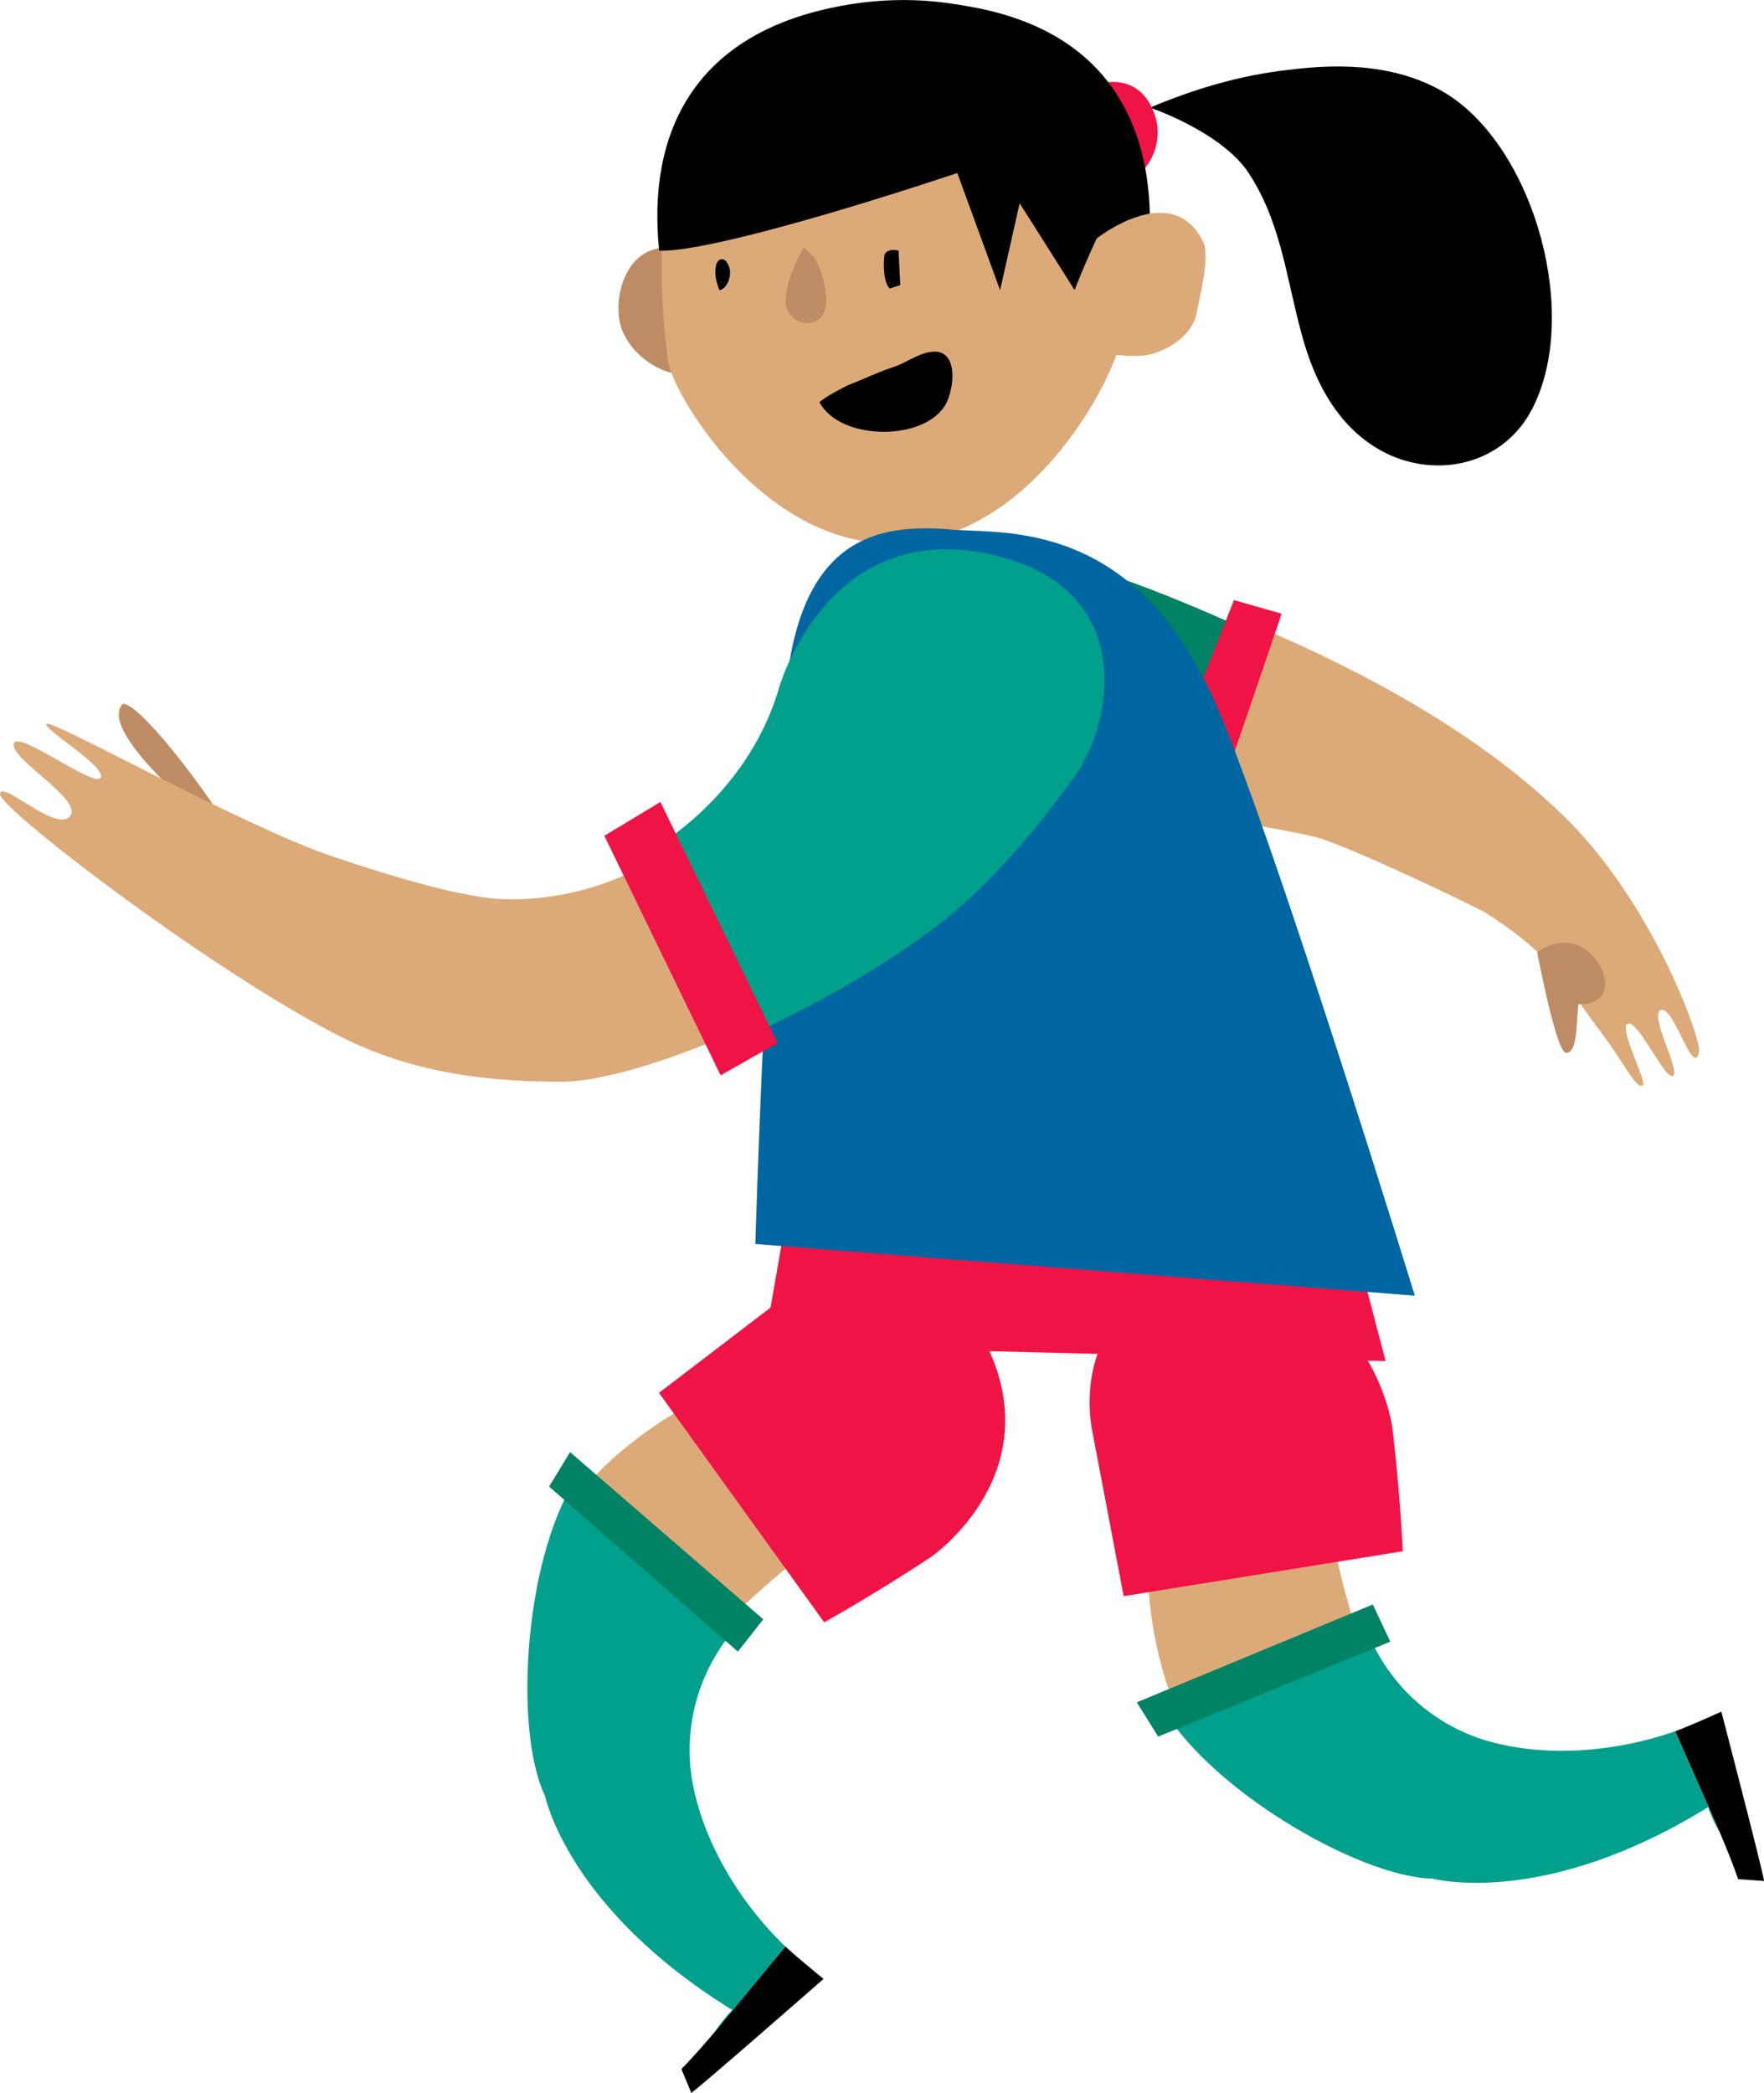 <svg version="1.1" xmlns="http://www.w3.org/2000/svg" xmlns:xlink="http://www.w3.org/1999/xlink" width="19.314" height="22.914" viewBox="0,0,19.314,22.914"><g transform="translate(-230.081,-169.105)"><g data-paper-data="{&quot;isPaintingLayer&quot;:true}" fill-rule="evenodd" stroke="none" stroke-width="1" stroke-linecap="butt" stroke-linejoin="miter" stroke-miterlimit="10" stroke-dasharray="" stroke-dashoffset="0" style="mix-blend-mode: normal"><path d="M238.445,183.836l0.547,-3.13h5.072c0,0 0.396,0.603 0.754,1.697c0.132,0.415 0.302,1.112 0.434,1.603z" data-paper-data="{&quot;index&quot;:null}" fill="#f01446"/><g data-paper-data="{&quot;index&quot;:null}"><path d="M237.581,173.206c-0.321,0 -0.66,-0.283 -0.716,-0.584c-0.057,-0.302 0.075,-0.716 0.396,-0.792c0.415,-0.113 0.584,0.283 0.754,0.566c0.057,0.396 0.094,0.792 -0.434,0.811z" fill="#be8c64"/><path d="M237.392,173.037c-0.094,-0.735 -0.094,-1.489 0.038,-2.225l2.658,-0.452l1.621,-0.264c0.396,-0.057 0.434,-0.113 0.622,0.302c0.339,0.735 0.207,1.791 -0.019,2.564c-0.151,0.49 -1.037,2.093 -2.47,2.093c-1.433,0 -2.413,-1.659 -2.451,-2.017z" fill="#dcaa78"/><path d="M242.671,170.284c0.49,-0.207 0.999,-0.358 1.527,-0.415c0.584,-0.075 1.225,-0.057 1.753,0.283c0.943,0.622 1.433,2.413 0.905,3.431c-0.302,0.584 -0.98,0.754 -1.546,0.509c-0.547,-0.245 -0.83,-0.773 -0.98,-1.339c-0.17,-0.622 -0.226,-1.244 -0.603,-1.791c-0.321,-0.434 -1.056,-0.679 -1.056,-0.679z" fill="#000000"/><path d="M242.332,170.322c-0.038,0.132 -4.223,1.565 -5.034,1.527c-0.132,-1.282 0.377,-2.338 1.885,-2.658c1.207,-0.264 2.583,0.075 3.149,1.131z" fill="#000000"/><path d="M242.049,170.039c0,0 0.471,-0.189 0.66,0.283c0.113,0.264 0.019,0.566 -0.207,0.735z" fill="#f01446"/><path d="M238.882,171.811c0.038,0.038 0.075,0.075 0.113,0.113c0.094,0.151 0.132,0.339 0.132,0.509c-0.019,0.094 -0.038,0.151 -0.113,0.189c-0.094,0.038 -0.207,0.019 -0.264,-0.057c-0.113,-0.113 -0.057,-0.245 -0.038,-0.358c0.038,-0.132 0.094,-0.264 0.17,-0.396z" fill="#be8c64"/><path d="M239.052,173.508c0.094,-0.075 0.207,-0.132 0.321,-0.189c0.151,-0.057 0.302,-0.132 0.471,-0.189c0.132,-0.038 0.283,-0.151 0.415,-0.17c0.302,-0.057 0.283,0.339 0.189,0.547c-0.207,0.434 -1.169,0.434 -1.395,0z" fill="#000000"/><path d="M239.938,172.226l-0.113,0.038c-0.075,-0.057 -0.075,-0.302 -0.057,-0.377c0.019,-0.038 0.075,-0.057 0.151,-0.038z" fill="#000000"/><path d="M237.958,172.282c-0.038,-0.094 -0.057,-0.189 -0.038,-0.264c0,-0.038 0.038,-0.075 0.057,-0.075c0.038,0 0.057,0.019 0.075,0.057c0.057,0.094 0,0.264 -0.094,0.283z" fill="#000000"/><path d="M240.541,169.153c2.941,0.396 1.98,3.45 1.98,3.45l-0.434,0.057l-1.527,-2.413z" fill="#000000"/><path d="M241.54,170.02l-0.509,2.262l-0.716,-1.961z" fill="#000000"/><path d="M242.087,171.717c0,0 0.83,-0.66 1.169,0.038c0.075,0.17 -0.038,0.584 -0.075,0.792c-0.057,0.226 -0.283,0.377 -0.49,0.434c-0.264,0.075 -0.811,-0.075 -1.018,-0.075c0.019,-0.358 0.415,-1.188 0.415,-1.188z" fill="#dcaa78"/></g><g data-paper-data="{&quot;index&quot;:null}"><path d="M248.684,180.624c-0.065,0.28 -0.262,-0.472 -0.409,-0.463c-0.158,0.024 0.211,0.669 0.125,0.723c-0.086,0.054 -0.376,-0.603 -0.493,-0.572c-0.117,0.031 0.222,0.654 0.158,0.677c-0.075,0.039 -0.183,-0.228 -0.505,-0.651c-0.119,-0.157 -0.364,-0.524 -0.524,-0.688c-0.195,-0.213 -0.438,-0.391 -0.677,-0.543c0.026,-0.004 -1.372,-0.679 -1.827,-0.825c-0.269,-0.08 -1.262,-0.224 -2.048,-0.427l1.382,-1.885c0.693,0.298 2.315,1.019 3.436,2.169c0.915,0.952 1.417,2.372 1.381,2.485z" fill="#dcaa78"/><path d="M240.401,177.637c0,0 -0.813,-0.199 -0.499,-1.488c0.31,-1.316 1.918,-0.862 1.918,-0.862c0.582,0.099 1.961,0.737 1.961,0.737l-0.761,2.154c0,0 -2.645,-0.537 -2.619,-0.541z" fill="#008264"/><path d="M242.572,178.247l1.02,-2.572l0.522,0.149l-0.855,2.506z" fill="#f01446"/><path d="M247.432,179.495c0.254,0.163 0.365,0.618 -0.069,0.604c-0.027,0.26 -0.013,0.528 -0.134,0.533c-0.105,0.016 -0.317,-1.098 -0.317,-1.098c0,0 0.25,-0.214 0.52,-0.04z" fill="#be8c64"/></g><path d="M240.463,174.9c0.584,0.057 2.055,-0.151 2.96,1.98c0.641,1.508 2.149,6.41 2.149,6.41l-7.221,-0.566c0,0 0.113,-3.846 0.339,-6.109c0.17,-1.64 1.018,-1.772 1.772,-1.716z" data-paper-data="{&quot;index&quot;:null}" fill="#0066a1"/><g data-paper-data="{&quot;index&quot;:null}"><path d="M232.624,178.29c-0.159,-0.081 -1.496,-1.167 -1.2,-1.478c0.2,-0.033 1.176,1.294 1.2,1.478z" fill="#be8c64"/><path d="M238.913,179.958c-0.542,0.415 -2.003,0.987 -2.662,0.989c-0.812,0.005 -1.597,-0.094 -2.335,-0.441c-1.363,-0.653 -3.847,-2.546 -3.834,-2.708c0.013,-0.162 0.609,0.425 0.764,0.244c0.155,-0.181 -0.667,-0.632 -0.613,-0.797c0.038,-0.155 0.893,0.496 0.951,0.373c0.058,-0.123 -0.625,-0.526 -0.596,-0.587c0.019,-0.078 2.117,1.101 3.117,1.445c0.469,0.157 1.346,0.443 1.847,0.471c0.637,0.034 1.416,-0.171 1.923,-0.609c0,0 0.92,-0.885 1.575,0.019c0.665,0.92 -0.136,1.601 -0.136,1.601z" fill="#dcaa78"/><path d="M241.886,177.549c-0.38,0.538 -0.958,1.26 -1.613,1.743c-0.655,0.483 -1.385,0.879 -2.128,1.217l-0.984,-2.07c0,0 1.088,-0.568 1.448,-1.798c0,0 0.494,-1.773 2.183,-1.492c1.688,0.281 1.523,1.723 1.095,2.4z" fill="#00a08c"/><path d="M237.971,180.878l-1.273,-2.623l0.614,-0.37l1.283,2.639z" fill="#f01446"/></g><g data-paper-data="{&quot;index&quot;:null}"><g><path d="M238.045,186.847c0,0 -1.842,-1.087 -1.695,-1.296c0.751,-1.012 2.755,-2.09 3.251,-0.805c0.278,0.702 -0.215,1.009 -0.726,1.381c-0.285,0.216 -0.558,0.468 -0.831,0.72z" fill="#dcaa78"/><path d="M240.823,183.714c0.825,1.492 -0.547,2.436 -0.547,2.436c-0.618,0.409 -1.171,0.716 -1.171,0.716l-1.809,-2.512l1.454,-1.111c0,0 1.246,-1.021 2.072,0.471z" fill="#f01446"/></g><g><path d="M237.542,191.757c0.089,-0.09 0.219,-0.234 0.361,-0.402v0l0.776,-0.94c0.144,0.13 0.282,0.243 0.419,0.355c0,0 -1.335,1.17 -1.448,1.248l-0.109,-0.262z" fill="#000000"/><path d="M237.903,191.356c0.065,-0.102 0.136,-0.186 0.195,-0.246c-1.789,-1.105 -2.04,-2.314 -2.052,-2.349c-0.35,-0.737 -0.218,-2.694 0.391,-3.538l1.798,1.6c-0.462,0.456 -0.679,1.107 -0.58,1.75c0.111,0.679 0.52,1.356 1.024,1.842l-0.776,0.94z" fill="#00a08c"/><path d="M237.885,191.362c0.018,-0.006 0,0 0,0z" fill="#000000"/></g><path d="M238.16,187.187l-2.067,-1.807l0.23,-0.377l2.115,1.83z" fill="#008264"/></g><g data-paper-data="{&quot;index&quot;:null}"><g><path d="M244.948,187.029c0,0 -1.797,1.161 -1.918,0.934c-0.568,-1.125 -0.635,-3.399 0.736,-3.267c0.752,0.066 0.806,0.644 0.91,1.267c0.066,0.352 0.169,0.708 0.272,1.065z" fill="#dcaa78"/><path d="M243.391,183.141c1.703,-0.07 1.933,1.58 1.933,1.58c0.089,0.735 0.116,1.367 0.116,1.367l-3.056,0.492l-0.342,-1.798c0,0 -0.354,-1.571 1.349,-1.641z" fill="#f01446"/></g><g><path d="M249.112,189.678c-0.041,-0.12 -0.111,-0.301 -0.197,-0.503v0l-0.493,-1.115c0.181,-0.07 0.343,-0.143 0.506,-0.216c0,0 0.448,1.718 0.468,1.854l-0.283,-0.02z" fill="#000000"/><path d="M248.915,189.175c-0.062,-0.104 -0.105,-0.205 -0.132,-0.285c-1.789,1.104 -2.982,0.788 -3.02,0.782c-0.816,-0.017 -2.506,-1.012 -2.988,-1.935l2.235,-0.891c0.2,0.618 0.685,1.103 1.305,1.303c0.657,0.205 1.446,0.142 2.106,-0.09l0.493,1.115z" fill="#00a08c"/><path d="M248.912,189.194c0,0 0.003,-0.019 0,0z" fill="#000000"/></g><path d="M245.303,187.078l-2.541,1.039l-0.234,-0.375l2.584,-1.071z" fill="#008264"/></g></g></g></svg>